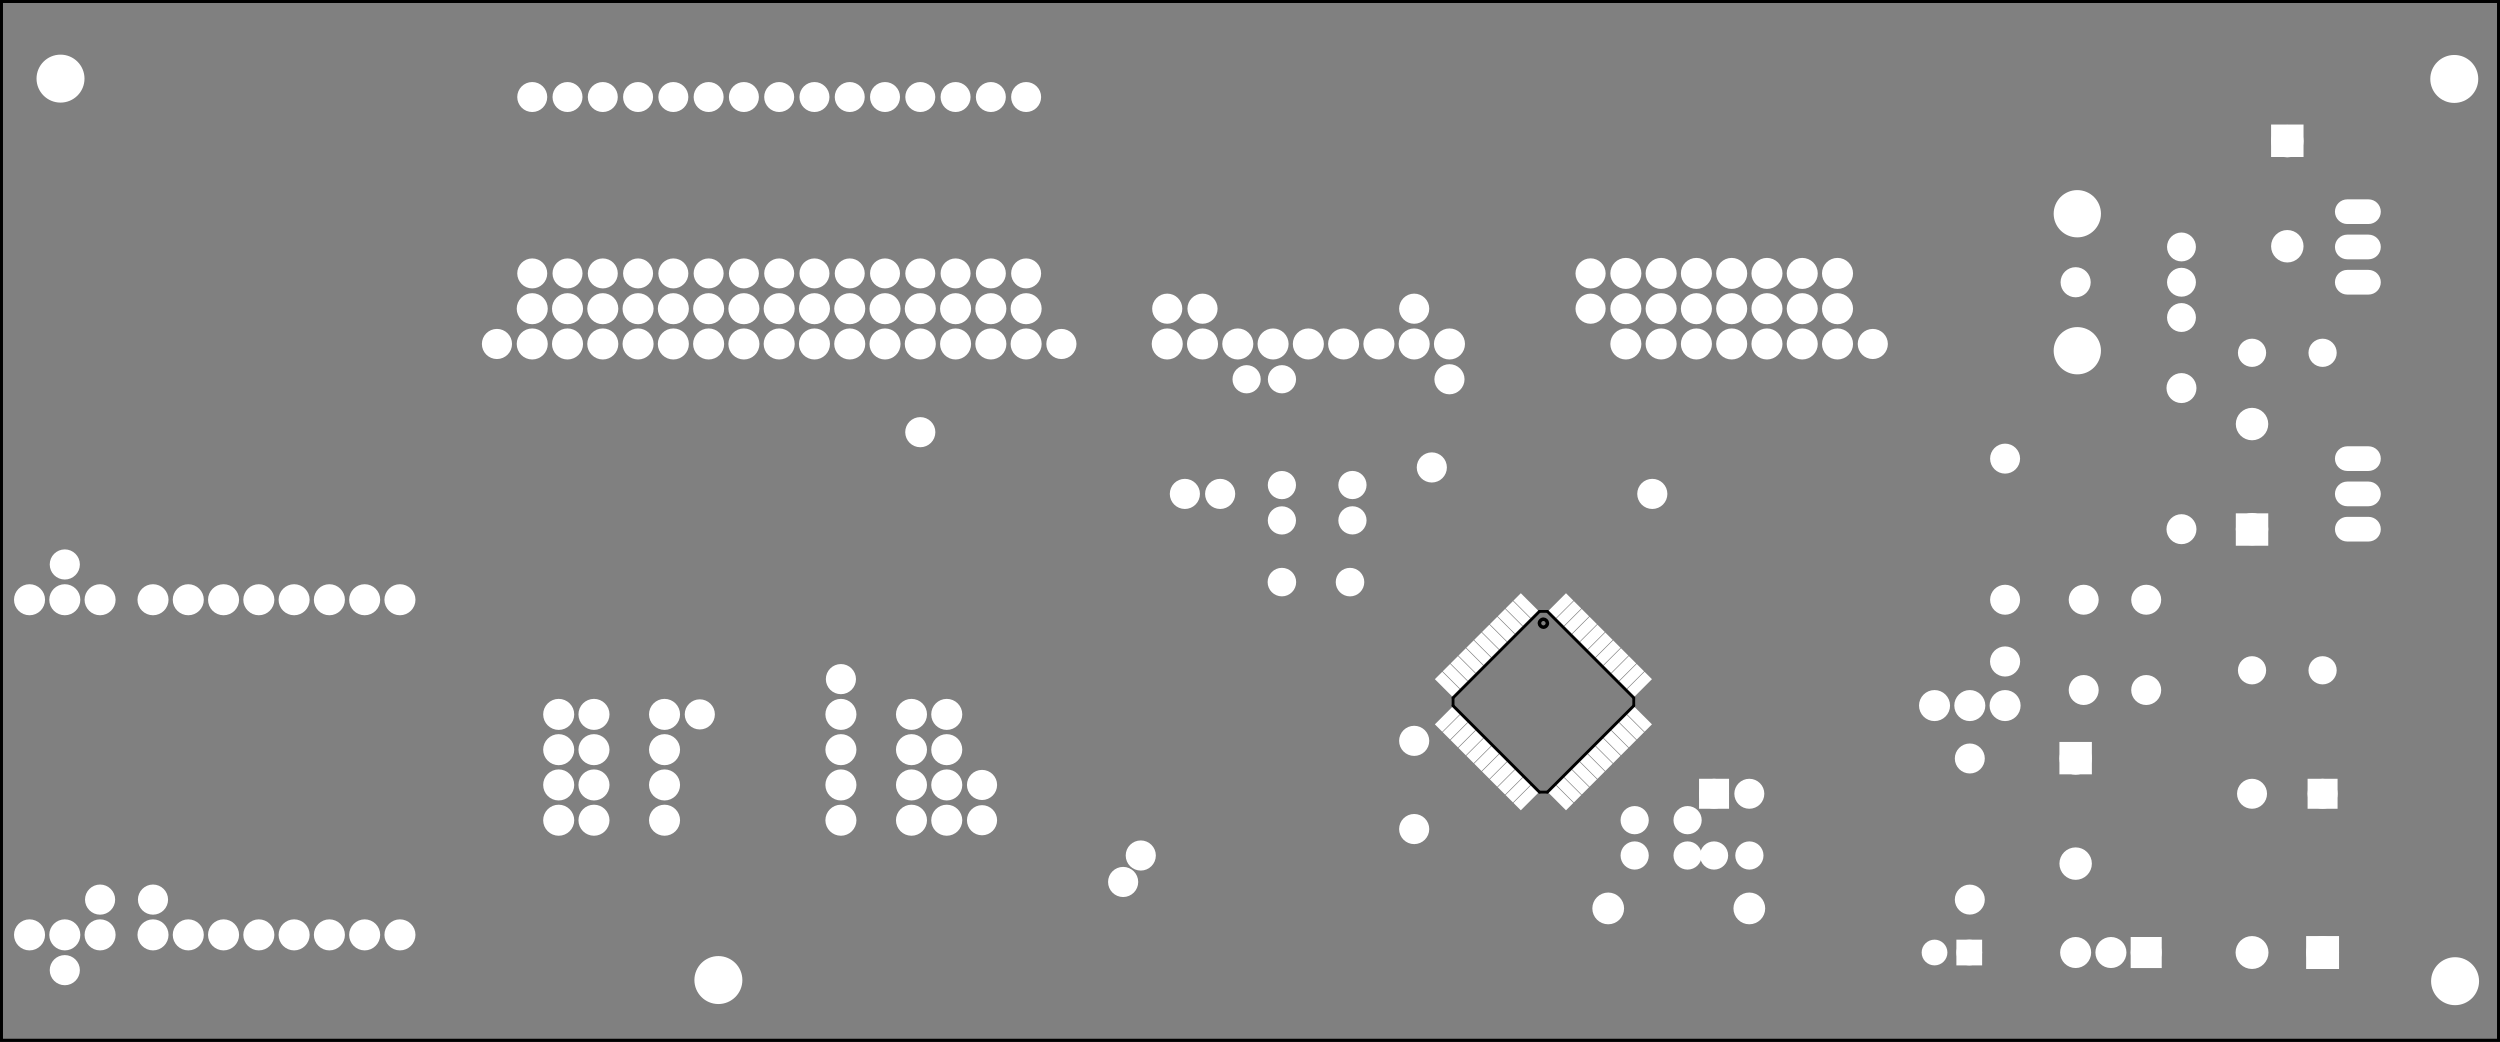 <?xml version='1.0' encoding='UTF-8' standalone='no'?>
<!-- Created with Fritzing (http://www.fritzing.org/) -->
<svg xmlns="http://www.w3.org/2000/svg" y="0in" height="2.953in" version="1.2"  xmlns:svg="http://www.w3.org/2000/svg" viewBox="0 0 510.236 212.598" width="7.087in" baseProfile="tiny" x="0in">
 <rect x="0" y="0" width="510.236" height="212.598" fill="#808080" stroke="none"/>
 <g transform="matrix(-1, 0, 0, 1, 510.236, 0)">
  <g partID="57362">
   <g id="silkscreen0">
    <rect height="212.022" y="0.288" stroke-width="0.576" stroke="black" width="509.661" fill="none" x="0.288"/>
   </g>
  </g>
  <g partID="57360">
   <g id="board">
    <rect height="212.022" y="0.288" stroke-width="0.5" stroke="black" id="boardoutline" fill-opacity="0.5" width="509.661" fill="none" x="0.288"/>
   </g>
  </g>
  <g partID="857656731">
   <g transform="translate(168.981,143.222)">
    <g transform="matrix(0.707,-0.707,0.707,0.707,0,0)">
     <g flipped="1" id="silkscreen0">
      <g transform="matrix(-1, 0, 0, 1, 37.134, 0)">
       <g>
        <g>
         <g gorn="0.2">
          <line y2="4.961" x2="6.094" y1="6.094" x1="4.961" class="other" stroke-width="0.576" stroke-linecap="round" stroke="black"/>
          <line y2="4.961" x2="31.039" y1="4.961" x1="6.094" class="other" stroke-width="0.576" stroke-linecap="round" stroke="black"/>
          <line y2="6.094" x2="32.173" y1="4.961" x1="31.039" class="other" stroke-width="0.576" stroke-linecap="round" stroke="black"/>
          <line y2="31.039" x2="32.173" y1="6.094" x1="32.173" class="other" stroke-width="0.576" stroke-linecap="round" stroke="black"/>
          <line y2="32.173" x2="31.039" y1="31.039" x1="32.173" class="other" stroke-width="0.576" stroke-linecap="round" stroke="black"/>
          <line y2="32.173" x2="6.094" y1="32.173" x1="31.039" class="other" stroke-width="0.576" stroke-linecap="round" stroke="black"/>
          <line y2="31.039" x2="4.961" y1="32.173" x1="6.094" class="other" stroke-width="0.576" stroke-linecap="round" stroke="black"/>
          <line y2="6.094" x2="4.961" y1="31.039" x1="4.961" class="other" stroke-width="0.576" stroke-linecap="round" stroke="black"/>
          <circle class="other" stroke-width="0.72" stroke="black" r="0.801" fill="none" cx="7.228" cy="7.228"/>
         </g>
        </g>
       </g>
      </g>
     </g>
    </g>
   </g>
  </g>
  <g partID="57362">
   <g id="silkscreen0">
    <rect height="212.022" y="0.288" stroke-width="0.576" stroke="black" width="509.661" fill="none" x="0.288"/>
   </g>
  </g>
  <g partID="857974570">
   <g transform="translate(184.889,188.28)">
    <g transform="matrix(-1,0,0,-1,0,0)">
     <g id="copper0">
      <g id="copper1">
       <circle stroke-width="2.16" r="2.16" stroke="white" id="connector1pin" cx="2.88" fill="white" cy="2.88"/>
       <circle stroke-width="2.16" r="2.16" stroke="white" id="connector0pin" cx="31.68" fill="white" cy="2.88"/>
      </g>
     </g>
    </g>
   </g>
  </g>
  <g partID="858280220">
   <g transform="translate(82.294,53.284)">
    <g id="copper0">
     <circle stroke-width="2.16" r="1.996" stroke="white" id="connector0pin" fill="white" cx="4.316" cy="4.316"/>
    </g>
   </g>
  </g>
  <g partID="858280110">
   <g transform="translate(123.694,65.884)">
    <g id="copper0">
     <circle stroke-width="2.16" r="1.996" stroke="white" id="connector0pin" fill="white" cx="4.316" cy="4.316"/>
    </g>
   </g>
  </g>
  <g partID="858317510">
   <g transform="translate(210.094,73.084)">
    <g id="copper0">
     <circle stroke-width="2.16" r="1.996" stroke="white" id="connector0pin" fill="white" cx="4.316" cy="4.316"/>
    </g>
   </g>
  </g>
  <g partID="858328750">
   <g transform="translate(213.694,91.085)">
    <g id="copper0">
     <circle stroke-width="2.16" r="1.996" stroke="white" id="connector0pin" fill="white" cx="4.316" cy="4.316"/>
    </g>
   </g>
  </g>
  <g partID="858643120">
   <g transform="translate(217.294,164.885)">
    <g id="copper0">
     <circle stroke-width="2.16" r="1.996" stroke="white" id="connector0pin" fill="white" cx="4.316" cy="4.316"/>
    </g>
   </g>
  </g>
  <g partID="858346330">
   <g transform="translate(217.294,146.885)">
    <g id="copper0">
     <circle stroke-width="2.16" r="1.996" stroke="white" id="connector0pin" fill="white" cx="4.316" cy="4.316"/>
    </g>
   </g>
  </g>
  <g partID="858340690">
   <g transform="translate(276.694,175.685)">
    <g id="copper0">
     <circle stroke-width="2.16" r="1.996" stroke="white" id="connector0pin" fill="white" cx="4.316" cy="4.316"/>
    </g>
   </g>
  </g>
  <g partID="858340780">
   <g transform="translate(305.494,163.085)">
    <g id="copper0">
     <circle stroke-width="2.16" r="1.996" stroke="white" id="connector0pin" fill="white" cx="4.316" cy="4.316"/>
    </g>
   </g>
  </g>
  <g partID="858341470">
   <g transform="translate(273.094,170.285)">
    <g id="copper0">
     <circle stroke-width="2.16" r="1.996" stroke="white" id="connector0pin" fill="white" cx="4.316" cy="4.316"/>
    </g>
   </g>
  </g>
  <g partID="858341830">
   <g transform="translate(305.494,155.885)">
    <g id="copper0">
     <circle stroke-width="2.16" r="1.996" stroke="white" id="connector0pin" fill="white" cx="4.316" cy="4.316"/>
    </g>
   </g>
  </g>
  <g partID="858346560">
   <g transform="translate(96.694,130.685)">
    <g id="copper0">
     <circle stroke-width="2.16" r="1.996" stroke="white" id="connector0pin" fill="white" cx="4.316" cy="4.316"/>
    </g>
   </g>
  </g>
  <g partID="858346990">
   <g transform="translate(334.294,134.285)">
    <g id="copper0">
     <circle stroke-width="2.16" r="1.996" stroke="white" id="connector0pin" fill="white" cx="4.316" cy="4.316"/>
    </g>
   </g>
  </g>
  <g partID="858636580">
   <g transform="translate(168.694,96.485)">
    <g id="copper0">
     <circle stroke-width="2.16" r="1.996" stroke="white" id="connector0pin" fill="white" cx="4.316" cy="4.316"/>
    </g>
   </g>
  </g>
  <g partID="858636050">
   <g transform="translate(474.694,179.285)">
    <g id="copper0">
     <circle stroke-width="2.16" r="1.996" stroke="white" id="connector0pin" fill="white" cx="4.316" cy="4.316"/>
    </g>
   </g>
  </g>
  <g partID="858636030">
   <g transform="translate(485.494,179.285)">
    <g id="copper0">
     <circle stroke-width="2.16" r="1.996" stroke="white" id="connector0pin" fill="white" cx="4.316" cy="4.316"/>
    </g>
   </g>
  </g>
  <g partID="858636010">
   <g transform="translate(492.694,193.685)">
    <g id="copper0">
     <circle stroke-width="2.16" r="1.996" stroke="white" id="connector0pin" fill="white" cx="4.316" cy="4.316"/>
    </g>
   </g>
  </g>
  <g partID="858633170">
   <g transform="translate(492.694,110.885)">
    <g id="copper0">
     <circle stroke-width="2.16" r="1.996" stroke="white" id="connector0pin" fill="white" cx="4.316" cy="4.316"/>
    </g>
   </g>
  </g>
  <g partID="858632720">
   <g transform="translate(363.094,141.485)">
    <g id="copper0">
     <circle stroke-width="2.16" r="1.996" stroke="white" id="connector0pin" fill="white" cx="4.316" cy="4.316"/>
    </g>
   </g>
  </g>
  <g partID="858346960">
   <g transform="translate(318.094,83.885)">
    <g id="copper0">
     <circle stroke-width="2.16" r="1.996" stroke="white" id="connector0pin" fill="white" cx="4.316" cy="4.316"/>
    </g>
   </g>
  </g>
  <g partID="858356720">
   <g transform="translate(264.094,96.485)">
    <g id="copper0">
     <circle stroke-width="2.16" r="1.996" stroke="white" id="connector0pin" fill="white" cx="4.316" cy="4.316"/>
    </g>
   </g>
  </g>
  <g partID="858356530">
   <g transform="translate(256.894,96.485)">
    <g id="copper0">
     <circle stroke-width="2.16" r="1.996" stroke="white" id="connector0pin" fill="white" cx="4.316" cy="4.316"/>
    </g>
   </g>
  </g>
  <g partID="858456940">
   <g transform="translate(164.369,169.56)">
    <g transform="matrix(-1,0,0,-1,0,0)">
     <g id="copper0">
      <rect height="3.96" y="5.58" stroke-width="2.16" stroke="white" id="rect11" width="3.96" x="1.98" fill="white"/>
      <circle stroke-width="2.16" r="1.98" stroke="white" id="connector0pin" cx="3.96" fill="white" cy="7.56"/>
      <circle stroke-width="2.16" r="1.98" stroke="white" id="connector1pin" cx="11.16" fill="white" cy="7.56"/>
     </g>
    </g>
   </g>
  </g>
  <g partID="858440850">
   <g transform="translate(181.294,58.684)">
    <g id="copper0">
     <circle stroke-width="2.16" r="1.996" stroke="white" id="connector0pin" fill="white" cx="4.316" cy="4.316"/>
    </g>
   </g>
  </g>
  <g partID="858798890">
   <g transform="translate(404.494,65.884)">
    <g id="copper0">
     <circle stroke-width="2.16" r="1.996" stroke="white" id="connector0pin" fill="white" cx="4.316" cy="4.316"/>
    </g>
   </g>
  </g>
  <g partID="858794720">
   <g transform="translate(289.294,65.884)">
    <g id="copper0">
     <circle stroke-width="2.16" r="1.996" stroke="white" id="connector0pin" fill="white" cx="4.316" cy="4.316"/>
    </g>
   </g>
  </g>
  <g partID="858791860">
   <g transform="translate(267.694,58.684)">
    <g id="copper0">
     <circle stroke-width="2.16" r="1.996" stroke="white" id="connector0pin" fill="white" cx="4.316" cy="4.316"/>
    </g>
   </g>
  </g>
  <g partID="858442500">
   <g transform="translate(260.494,58.684)">
    <g id="copper0">
     <circle stroke-width="2.16" r="1.996" stroke="white" id="connector0pin" fill="white" cx="4.316" cy="4.316"/>
    </g>
   </g>
  </g>
  <g partID="858447690">
   <g transform="translate(217.294,58.684)">
    <g id="copper0">
     <circle stroke-width="2.16" r="1.996" stroke="white" id="connector0pin" fill="white" cx="4.316" cy="4.316"/>
    </g>
   </g>
  </g>
  <g partID="858451180">
   <g transform="translate(181.294,51.484)">
    <g id="copper0">
     <circle stroke-width="2.16" r="1.996" stroke="white" id="connector0pin" fill="white" cx="4.316" cy="4.316"/>
    </g>
   </g>
  </g>
  <g partID="857656730">
   <g transform="translate(168.981,143.222)">
    <g transform="matrix(0.707,-0.707,0.707,0.707,0,0)">
     <g flipped="1" id="copper0">
      <g transform="matrix(-1, 0, 0, 1, 37.134, 0)">
       <g>
        <g>
         <g gorn="0.1">
          <rect y="6.52" height="1.417" stroke-width="0.72" gorn="0.1.0" stroke-linecap="round" stroke="white" id="connector0pad" width="4.252" connectorname="1" fill="white" x="0"/>
          <rect y="8.787" height="1.417" stroke-width="0.72" gorn="0.1.1" stroke-linecap="round" stroke="white" id="connector1pad" width="4.252" connectorname="2" fill="white" x="0"/>
          <rect y="11.055" height="1.417" stroke-width="0.72" gorn="0.1.2" stroke-linecap="round" stroke="white" id="connector2pad" width="4.252" connectorname="3" fill="white" x="0"/>
          <rect y="13.323" height="1.417" stroke-width="0.72" gorn="0.1.3" stroke-linecap="round" stroke="white" id="connector3pad" width="4.252" connectorname="4" fill="white" x="0"/>
          <rect y="15.591" height="1.417" stroke-width="0.72" gorn="0.1.4" stroke-linecap="round" stroke="white" id="connector4pad" width="4.252" connectorname="5" fill="white" x="0"/>
          <rect y="17.858" height="1.417" stroke-width="0.72" gorn="0.1.5" stroke-linecap="round" stroke="white" id="connector5pad" width="4.252" connectorname="6" fill="white" x="0"/>
          <rect y="20.126" height="1.417" stroke-width="0.72" gorn="0.1.6" stroke-linecap="round" stroke="white" id="connector6pad" width="4.252" connectorname="7" fill="white" x="0"/>
          <rect y="22.394" height="1.417" stroke-width="0.72" gorn="0.1.7" stroke-linecap="round" stroke="white" id="connector7pad" width="4.252" connectorname="8" fill="white" x="0"/>
          <rect y="24.661" height="1.417" stroke-width="0.72" gorn="0.1.8" stroke-linecap="round" stroke="white" id="connector8pad" width="4.252" connectorname="9" fill="white" x="0"/>
          <g y="25.369" height="0.003" stroke-width="0.72" gorn="0.1.9" stroke="white" id="connector8terminal" width="0.009" fill="white" x="2.023"/>
          <rect y="26.929" height="1.417" stroke-width="0.72" gorn="0.1.10" stroke-linecap="round" stroke="white" id="connector9pad" width="4.252" connectorname="10" fill="white" x="0"/>
          <rect y="29.197" height="1.417" stroke-width="0.72" gorn="0.1.11" stroke-linecap="round" stroke="white" id="connector10pad" width="4.252" connectorname="11" fill="white" x="0"/>
          <rect y="32.882" height="4.252" stroke-width="0.72" gorn="0.1.12" stroke-linecap="round" stroke="white" id="connector11pad" width="1.417" connectorname="12" fill="white" x="6.52"/>
          <g y="35.004" height="0.009" stroke-width="0.72" gorn="0.1.13" stroke="white" id="connector11terminal" width="0.003" fill="white" x="7.129"/>
          <rect y="32.882" height="4.252" stroke-width="0.72" gorn="0.1.14" stroke-linecap="round" stroke="white" id="connector12pad" width="1.417" connectorname="13" fill="white" x="8.787"/>
          <rect y="32.882" height="4.252" stroke-width="0.72" gorn="0.1.15" stroke-linecap="round" stroke="white" id="connector13pad" width="1.417" connectorname="14" fill="white" x="11.055"/>
          <rect y="32.882" height="4.252" stroke-width="0.72" gorn="0.1.16" stroke-linecap="round" stroke="white" id="connector14pad" width="1.417" connectorname="15" fill="white" x="13.323"/>
          <rect y="32.882" height="4.252" stroke-width="0.72" gorn="0.1.17" stroke-linecap="round" stroke="white" id="connector15pad" width="1.417" connectorname="16" fill="white" x="15.591"/>
          <rect y="32.882" height="4.252" stroke-width="0.72" gorn="0.1.18" stroke-linecap="round" stroke="white" id="connector16pad" width="1.417" connectorname="17" fill="white" x="17.858"/>
          <rect y="32.882" height="4.252" stroke-width="0.72" gorn="0.1.19" stroke-linecap="round" stroke="white" id="connector17pad" width="1.417" connectorname="18" fill="white" x="20.126"/>
          <rect y="32.882" height="4.252" stroke-width="0.72" gorn="0.1.20" stroke-linecap="round" stroke="white" id="connector18pad" width="1.417" connectorname="19" fill="white" x="22.394"/>
          <g y="34.905" height="0.009" stroke-width="0.72" gorn="0.1.21" stroke="white" id="connector18terminal" width="0.003" fill="white" x="23.101"/>
          <rect y="32.882" height="4.252" stroke-width="0.72" gorn="0.1.22" stroke-linecap="round" stroke="white" id="connector19pad" width="1.417" connectorname="20" fill="white" x="24.661"/>
          <g y="34.905" height="0.009" stroke-width="0.72" gorn="0.1.23" stroke="white" id="connector19terminal" width="0.003" fill="white" x="25.369"/>
          <rect y="32.882" height="4.252" stroke-width="0.72" gorn="0.1.24" stroke-linecap="round" stroke="white" id="connector20pad" width="1.417" connectorname="21" fill="white" x="26.929"/>
          <rect y="32.882" height="4.252" stroke-width="0.72" gorn="0.1.25" stroke-linecap="round" stroke="white" id="connector21pad" width="1.417" connectorname="22" fill="white" x="29.197"/>
          <rect y="29.197" height="1.417" stroke-width="0.72" gorn="0.1.26" stroke-linecap="round" stroke="white" id="connector22pad" width="4.252" connectorname="23" fill="white" x="32.882"/>
          <rect y="26.929" height="1.417" stroke-width="0.72" gorn="0.1.27" stroke-linecap="round" stroke="white" id="connector23pad" width="4.252" connectorname="24" fill="white" x="32.882"/>
          <rect y="24.661" height="1.417" stroke-width="0.72" gorn="0.1.28" stroke-linecap="round" stroke="white" id="connector24pad" width="4.252" connectorname="25" fill="white" x="32.882"/>
          <g y="25.369" height="0.003" stroke-width="0.72" gorn="0.1.29" stroke="white" id="connector24terminal" width="0.009" fill="white" x="35.102"/>
          <rect y="22.394" height="1.417" stroke-width="0.72" gorn="0.1.30" stroke-linecap="round" stroke="white" id="connector25pad" width="4.252" connectorname="26" fill="white" x="32.882"/>
          <rect y="20.126" height="1.417" stroke-width="0.72" gorn="0.1.31" stroke-linecap="round" stroke="white" id="connector26pad" width="4.252" connectorname="27" fill="white" x="32.882"/>
          <rect y="17.858" height="1.417" stroke-width="0.72" gorn="0.1.32" stroke-linecap="round" stroke="white" id="connector27pad" width="4.252" connectorname="28" fill="white" x="32.882"/>
          <rect y="15.591" height="1.417" stroke-width="0.72" gorn="0.1.33" stroke-linecap="round" stroke="white" id="connector28pad" width="4.252" connectorname="29" fill="white" x="32.882"/>
          <rect y="13.323" height="1.417" stroke-width="0.72" gorn="0.1.34" stroke-linecap="round" stroke="white" id="connector29pad" width="4.252" connectorname="30" fill="white" x="32.882"/>
          <rect y="11.055" height="1.417" stroke-width="0.72" gorn="0.1.35" stroke-linecap="round" stroke="white" id="connector30pad" width="4.252" connectorname="31" fill="white" x="32.882"/>
          <rect y="8.787" height="1.417" stroke-width="0.72" gorn="0.1.36" stroke-linecap="round" stroke="white" id="connector31pad" width="4.252" connectorname="32" fill="white" x="32.882"/>
          <rect y="6.52" height="1.417" stroke-width="0.72" gorn="0.1.37" stroke-linecap="round" stroke="white" id="connector32pad" width="4.252" connectorname="33" fill="white" x="32.882"/>
          <rect y="0" height="4.252" stroke-width="0.72" gorn="0.1.38" stroke-linecap="round" stroke="white" id="connector33pad" width="1.417" connectorname="34" fill="white" x="29.197"/>
          <rect y="0" height="4.252" stroke-width="0.72" gorn="0.1.39" stroke-linecap="round" stroke="white" id="connector34pad" width="1.417" connectorname="35" fill="white" x="26.929"/>
          <rect y="0" height="4.252" stroke-width="0.72" gorn="0.1.40" stroke-linecap="round" stroke="white" id="connector35pad" width="1.417" connectorname="36" fill="white" x="24.661"/>
          <rect y="0" height="4.252" stroke-width="0.72" gorn="0.1.41" stroke-linecap="round" stroke="white" id="connector36pad" width="1.417" connectorname="37" fill="white" x="22.394"/>
          <rect y="0" height="4.252" stroke-width="0.72" gorn="0.1.42" stroke-linecap="round" stroke="white" id="connector37pad" width="1.417" connectorname="38" fill="white" x="20.126"/>
          <rect y="0" height="4.252" stroke-width="0.72" gorn="0.1.43" stroke-linecap="round" stroke="white" id="connector38pad" width="1.417" connectorname="39" fill="white" x="17.858"/>
          <g y="2.122" height="0.009" stroke-width="0.72" gorn="0.1.44" stroke="white" id="connector38terminal" width="0.003" fill="white" x="18.664"/>
          <rect y="0" height="4.252" stroke-width="0.72" gorn="0.1.45" stroke-linecap="round" stroke="white" id="connector39pad" width="1.417" connectorname="40" fill="white" x="15.591"/>
          <rect y="0" height="4.252" stroke-width="0.72" gorn="0.1.46" stroke-linecap="round" stroke="white" id="connector40pad" width="1.417" connectorname="41" fill="white" x="13.323"/>
          <rect y="0" height="4.252" stroke-width="0.72" gorn="0.1.47" stroke-linecap="round" stroke="white" id="connector41pad" width="1.417" connectorname="42" fill="white" x="11.055"/>
          <rect y="0" height="4.252" stroke-width="0.72" gorn="0.1.48" stroke-linecap="round" stroke="white" id="connector42pad" width="1.417" connectorname="43" fill="white" x="8.787"/>
          <g y="2.023" height="0.009" stroke-width="0.72" gorn="0.1.49" stroke="white" id="connector42terminal" width="0.003" fill="white" x="9.495"/>
          <rect y="0" height="4.252" stroke-width="0.72" gorn="0.1.50" stroke-linecap="round" stroke="white" id="connector43pad" width="1.417" connectorname="44" fill="white" x="6.52"/>
          <g gorn="0.1.51" id="copper0"/>
         </g>
         <g gorn="0.1.51"/>
        </g>
       </g>
      </g>
     </g>
    </g>
   </g>
  </g>
  <g partID="857668210">
   <g transform="translate(61.913,110.7)">
    <g transform="matrix(0,-1,1,0,0,0)">
     <g id="copper0">
      <g id="copper1">
       <!-- <rect width="55" x="10" y="15.5" fill="none" height="55" stroke="rgb(255, 191, 0)" stroke-width="20" />  -->
       <circle stroke-width="2.16" stroke="white" r="1.98" id="connector0pin" fill="white" cx="2.7" cy="3.096"/>
       <circle stroke-width="2.16" stroke="white" r="1.98" id="connector1pin" fill="white" cx="31.5" cy="3.096"/>
      </g>
     </g>
    </g>
   </g>
  </g>
  <g partID="857668840">
   <g transform="translate(59.977,39.072)">
    <g id="copper0">
     <circle stroke-width="1.72" stroke="white" r="2.088" id="connector0pin" fill="white" cx="5.032" cy="11.327"/>
     <circle stroke-width="1.72" stroke="white" r="2.088" id="connector1pin" fill="white" cx="5.031" cy="18.527"/>
     <circle stroke-width="1.72" stroke="white" r="2.089" id="connector2pin" fill="white" cx="5.032" cy="25.728"/>
     <g>
      <circle stroke-width="2.004" stroke="white" r="3.823" id="noconnector" fill="white" cx="26.292" cy="4.548"/>
      <circle stroke-width="2.004" stroke="white" r="3.823" id="noconnector_1_" fill="white" cx="26.292" cy="32.506"/>
     </g>
    </g>
   </g>
  </g>
  <g partID="855524240">
   <g transform="translate(379.649,172.44)">
    <g transform="matrix(-1,0,0,-1,0,0)">
     <g id="copper0">
      <circle stroke-width="2.16" r="2.088" stroke="white" id="connector0pin" cx="5.04" fill="white" cy="5.04"/>
      <circle stroke-width="2.16" r="2.088" stroke="white" id="connector1pin" cx="5.04" fill="white" cy="12.24"/>
      <circle stroke-width="2.16" r="2.088" stroke="white" id="connector2pin" cx="5.04" fill="white" cy="19.44"/>
      <circle stroke-width="2.16" r="2.088" stroke="white" id="connector3pin" cx="5.04" fill="white" cy="26.64"/>
     </g>
    </g>
   </g>
  </g>
  <g partID="855524220">
   <g transform="translate(343.649,172.44)">
    <g transform="matrix(-1,0,0,-1,0,0)">
     <g id="copper0">
      <circle stroke-width="2.16" r="2.088" stroke="white" id="connector0pin" cx="5.04" fill="white" cy="5.04"/>
      <circle stroke-width="2.16" r="2.088" stroke="white" id="connector1pin" cx="5.04" fill="white" cy="12.24"/>
      <circle stroke-width="2.16" r="2.088" stroke="white" id="connector2pin" cx="5.04" fill="white" cy="19.44"/>
      <circle stroke-width="2.16" r="2.088" stroke="white" id="connector3pin" cx="5.04" fill="white" cy="26.64"/>
     </g>
    </g>
   </g>
  </g>
  <g partID="855846540">
   <g transform="translate(357.482,193.886)">
    <g id="copper0">
     <circle stroke-width="0.72" r="4.535" stroke="white" id="nonconn0" fill="white" cx="6.135" cy="6.135"/>
    </g>
   </g>
  </g>
  <g partID="855846520">
   <g transform="translate(491.75,9.908)">
    <g id="copper0">
     <circle stroke-width="0.72" r="4.535" stroke="white" id="nonconn0" fill="white" cx="6.135" cy="6.135"/>
    </g>
   </g>
  </g>
  <g partID="855846500">
   <g transform="translate(3.034,194.118)">
    <g id="copper0">
     <circle stroke-width="0.72" r="4.535" stroke="white" id="nonconn0" fill="white" cx="6.135" cy="6.135"/>
    </g>
   </g>
  </g>
  <g partID="855846470">
   <g transform="translate(3.199,9.975)">
    <g id="copper0">
     <circle stroke-width="0.72" r="4.535" stroke="white" id="nonconn0" fill="white" cx="6.135" cy="6.135"/>
    </g>
   </g>
  </g>
  <g partID="857001520">
   <g transform="translate(27.209,208.8)">
    <g transform="matrix(0,-1,1,0,0,0)">
     <g id="copper0">
      <rect height="4.558" y="6.721" stroke-width="2.16" stroke="white" id="square" width="4.558" x="12.121" fill="white"/>
      <circle stroke-width="2.16" r="2.279" stroke="white" id="connector0pin" cx="14.4" fill="white" cy="9"/>
      <circle stroke-width="2.16" r="2.279" stroke="white" id="connector1pin" cx="14.4" fill="white" cy="23.4"/>
     </g>
    </g>
   </g>
  </g>
  <g partID="857572480">
   <g transform="translate(173.369,50.76)">
    <g id="copper0">
     <circle stroke-width="2.16" r="2.088" stroke="white" id="connector0pin" cx="5.04" fill="white" cy="5.04"/>
     <circle stroke-width="2.16" r="2.088" stroke="white" id="connector1pin" cx="5.04" fill="white" cy="12.24"/>
     <circle stroke-width="2.16" r="2.088" stroke="white" id="connector2pin" cx="5.04" fill="white" cy="19.44"/>
    </g>
   </g>
  </g>
  <g partID="857572300">
   <g transform="translate(166.169,50.76)">
    <g id="copper0">
     <circle stroke-width="2.16" r="2.088" stroke="white" id="connector0pin" cx="5.04" fill="white" cy="5.04"/>
     <circle stroke-width="2.16" r="2.088" stroke="white" id="connector1pin" cx="5.04" fill="white" cy="12.24"/>
     <circle stroke-width="2.16" r="2.088" stroke="white" id="connector2pin" cx="5.04" fill="white" cy="19.44"/>
    </g>
   </g>
  </g>
  <g partID="857572140">
   <g transform="translate(158.969,50.76)">
    <g id="copper0">
     <circle stroke-width="2.16" r="2.088" stroke="white" id="connector0pin" cx="5.04" fill="white" cy="5.04"/>
     <circle stroke-width="2.16" r="2.088" stroke="white" id="connector1pin" cx="5.04" fill="white" cy="12.24"/>
     <circle stroke-width="2.16" r="2.088" stroke="white" id="connector2pin" cx="5.04" fill="white" cy="19.44"/>
    </g>
   </g>
  </g>
  <g partID="857571980">
   <g transform="translate(151.769,50.76)">
    <g id="copper0">
     <circle stroke-width="2.16" r="2.088" stroke="white" id="connector0pin" cx="5.04" fill="white" cy="5.04"/>
     <circle stroke-width="2.16" r="2.088" stroke="white" id="connector1pin" cx="5.04" fill="white" cy="12.24"/>
     <circle stroke-width="2.16" r="2.088" stroke="white" id="connector2pin" cx="5.04" fill="white" cy="19.44"/>
    </g>
   </g>
  </g>
  <g partID="857504370">
   <g transform="translate(144.569,50.76)">
    <g id="copper0">
     <circle stroke-width="2.16" r="2.088" stroke="white" id="connector0pin" cx="5.04" fill="white" cy="5.04"/>
     <circle stroke-width="2.16" r="2.088" stroke="white" id="connector1pin" cx="5.04" fill="white" cy="12.24"/>
     <circle stroke-width="2.16" r="2.088" stroke="white" id="connector2pin" cx="5.04" fill="white" cy="19.44"/>
    </g>
   </g>
  </g>
  <g partID="857505610">
   <g transform="translate(137.369,50.76)">
    <g id="copper0">
     <circle stroke-width="2.16" r="2.088" stroke="white" id="connector0pin" cx="5.04" fill="white" cy="5.04"/>
     <circle stroke-width="2.16" r="2.088" stroke="white" id="connector1pin" cx="5.04" fill="white" cy="12.24"/>
     <circle stroke-width="2.16" r="2.088" stroke="white" id="connector2pin" cx="5.04" fill="white" cy="19.44"/>
    </g>
   </g>
  </g>
  <g partID="857506870">
   <g transform="translate(130.169,50.76)">
    <g id="copper0">
     <circle stroke-width="2.16" r="2.088" stroke="white" id="connector0pin" cx="5.04" fill="white" cy="5.04"/>
     <circle stroke-width="2.16" r="2.088" stroke="white" id="connector1pin" cx="5.04" fill="white" cy="12.24"/>
     <circle stroke-width="2.16" r="2.088" stroke="white" id="connector2pin" cx="5.04" fill="white" cy="19.44"/>
    </g>
   </g>
  </g>
  <g partID="857554090">
   <g transform="translate(277.049,65.16)">
    <g transform="matrix(0,1,-1,0,0,0)">
     <g id="copper0">
      <circle stroke-width="2.16" r="2.088" stroke="white" id="connector0pin" cx="5.04" fill="white" cy="5.04"/>
      <circle stroke-width="2.16" r="2.088" stroke="white" id="connector1pin" cx="5.04" fill="white" cy="12.24"/>
      <circle stroke-width="2.16" r="2.088" stroke="white" id="connector2pin" cx="5.04" fill="white" cy="19.44"/>
      <circle stroke-width="2.16" r="2.088" stroke="white" id="connector3pin" cx="5.04" fill="white" cy="26.64"/>
      <circle stroke-width="2.16" r="2.088" stroke="white" id="connector4pin" cx="5.04" fill="white" cy="33.84"/>
      <circle stroke-width="2.16" r="2.088" stroke="white" id="connector5pin" cx="5.04" fill="white" cy="41.04"/>
      <circle stroke-width="2.16" r="2.088" stroke="white" id="connector6pin" cx="5.04" fill="white" cy="48.24"/>
      <circle stroke-width="2.16" r="2.088" stroke="white" id="connector7pin" cx="5.04" fill="white" cy="55.44"/>
      <circle stroke-width="2.16" r="2.088" stroke="white" id="connector8pin" cx="5.04" fill="white" cy="62.64"/>
     </g>
    </g>
   </g>
  </g>
  <g partID="857604520">
   <g transform="translate(396.569,57.96)">
    <g id="copper0">
     <circle stroke-width="2.16" r="2.088" stroke="white" id="connector0pin" cx="5.04" fill="white" cy="5.04"/>
     <circle stroke-width="2.16" r="2.088" stroke="white" id="connector1pin" cx="5.04" fill="white" cy="12.24"/>
    </g>
   </g>
  </g>
  <g partID="857604480">
   <g transform="translate(389.369,57.96)">
    <g id="copper0">
     <circle stroke-width="2.16" r="2.088" stroke="white" id="connector0pin" cx="5.04" fill="white" cy="5.04"/>
     <circle stroke-width="2.16" r="2.088" stroke="white" id="connector1pin" cx="5.04" fill="white" cy="12.24"/>
    </g>
   </g>
  </g>
  <g partID="857604440">
   <g transform="translate(382.169,57.96)">
    <g id="copper0">
     <circle stroke-width="2.16" r="2.088" stroke="white" id="connector0pin" cx="5.04" fill="white" cy="5.04"/>
     <circle stroke-width="2.16" r="2.088" stroke="white" id="connector1pin" cx="5.04" fill="white" cy="12.24"/>
    </g>
   </g>
  </g>
  <g partID="857604400">
   <g transform="translate(374.969,57.96)">
    <g id="copper0">
     <circle stroke-width="2.16" r="2.088" stroke="white" id="connector0pin" cx="5.04" fill="white" cy="5.04"/>
     <circle stroke-width="2.16" r="2.088" stroke="white" id="connector1pin" cx="5.04" fill="white" cy="12.24"/>
    </g>
   </g>
  </g>
  <g partID="857604360">
   <g transform="translate(367.769,57.96)">
    <g id="copper0">
     <circle stroke-width="2.16" r="2.088" stroke="white" id="connector0pin" cx="5.04" fill="white" cy="5.04"/>
     <circle stroke-width="2.16" r="2.088" stroke="white" id="connector1pin" cx="5.04" fill="white" cy="12.24"/>
    </g>
   </g>
  </g>
  <g partID="857604320">
   <g transform="translate(360.569,57.96)">
    <g id="copper0">
     <circle stroke-width="2.16" r="2.088" stroke="white" id="connector0pin" cx="5.04" fill="white" cy="5.04"/>
     <circle stroke-width="2.16" r="2.088" stroke="white" id="connector1pin" cx="5.04" fill="white" cy="12.24"/>
    </g>
   </g>
  </g>
  <g partID="857604280">
   <g transform="translate(353.369,57.96)">
    <g id="copper0">
     <circle stroke-width="2.16" r="2.088" stroke="white" id="connector0pin" cx="5.04" fill="white" cy="5.04"/>
     <circle stroke-width="2.16" r="2.088" stroke="white" id="connector1pin" cx="5.04" fill="white" cy="12.24"/>
    </g>
   </g>
  </g>
  <g partID="855412630">
   <g transform="translate(346.169,57.96)">
    <g id="copper0">
     <circle stroke-width="2.16" r="2.088" stroke="white" id="connector0pin" cx="5.04" fill="white" cy="5.04"/>
     <circle stroke-width="2.16" r="2.088" stroke="white" id="connector1pin" cx="5.04" fill="white" cy="12.24"/>
    </g>
   </g>
  </g>
  <g partID="855410530">
   <g transform="translate(338.969,57.96)">
    <g id="copper0">
     <circle stroke-width="2.16" r="2.088" stroke="white" id="connector0pin" cx="5.04" fill="white" cy="5.04"/>
     <circle stroke-width="2.16" r="2.088" stroke="white" id="connector1pin" cx="5.04" fill="white" cy="12.24"/>
    </g>
   </g>
  </g>
  <g partID="855408490">
   <g transform="translate(331.769,57.96)">
    <g id="copper0">
     <circle stroke-width="2.16" r="2.088" stroke="white" id="connector0pin" cx="5.04" fill="white" cy="5.04"/>
     <circle stroke-width="2.16" r="2.088" stroke="white" id="connector1pin" cx="5.04" fill="white" cy="12.24"/>
    </g>
   </g>
  </g>
  <g partID="855399510">
   <g transform="translate(324.569,57.96)">
    <g id="copper0">
     <circle stroke-width="2.16" r="2.088" stroke="white" id="connector0pin" cx="5.04" fill="white" cy="5.04"/>
     <circle stroke-width="2.16" r="2.088" stroke="white" id="connector1pin" cx="5.04" fill="white" cy="12.24"/>
    </g>
   </g>
  </g>
  <g partID="855396610">
   <g transform="translate(317.369,57.96)">
    <g id="copper0">
     <circle stroke-width="2.16" r="2.088" stroke="white" id="connector0pin" cx="5.04" fill="white" cy="5.04"/>
     <circle stroke-width="2.16" r="2.088" stroke="white" id="connector1pin" cx="5.04" fill="white" cy="12.24"/>
    </g>
   </g>
  </g>
  <g partID="855395850">
   <g transform="translate(310.169,57.96)">
    <g id="copper0">
     <circle stroke-width="2.16" r="2.088" stroke="white" id="connector0pin" cx="5.04" fill="white" cy="5.04"/>
     <circle stroke-width="2.16" r="2.088" stroke="white" id="connector1pin" cx="5.04" fill="white" cy="12.24"/>
    </g>
   </g>
  </g>
  <g partID="857594840">
   <g transform="translate(295.769,57.96)">
    <g id="copper0">
     <circle stroke-width="2.16" r="2.088" stroke="white" id="connector0pin" cx="5.04" fill="white" cy="5.04"/>
     <circle stroke-width="2.16" r="2.088" stroke="white" id="connector1pin" cx="5.04" fill="white" cy="12.24"/>
    </g>
   </g>
  </g>
  <g partID="855391460">
   <g transform="translate(302.969,57.96)">
    <g id="copper0">
     <circle stroke-width="2.16" r="2.088" stroke="white" id="connector0pin" cx="5.04" fill="white" cy="5.04"/>
     <circle stroke-width="2.16" r="2.088" stroke="white" id="connector1pin" cx="5.04" fill="white" cy="12.24"/>
    </g>
   </g>
  </g>
  <g partID="857723810">
   <g transform="translate(33.329,129.6)">
    <g id="copper0">
     <g id="copper1">
      <circle stroke-width="2.16" r="1.8" stroke="white" id="connector0pin" cx="2.88" fill="white" cy="7.2"/>
      <circle stroke-width="2.16" r="1.8" stroke="white" id="connector1pin" cx="17.28" fill="white" cy="7.2"/>
     </g>
    </g>
   </g>
  </g>
  <g partID="855279110">
   <g transform="translate(47.009,25.776)">
    <g transform="matrix(0,1,-1,0,0,0)">
     <g id="copper0">
      <rect height="4.464" y="1.368" stroke-width="2.16" stroke="white" width="4.464" fill="white" x="0.72"/>
      <circle stroke-width="2.16" r="2.232" stroke="white" id="connector0pin" cx="3.024" fill="white" cy="3.6"/>
      <circle stroke-width="2.16" r="2.232" stroke="white" id="connector1pin" cx="24.48" fill="white" cy="3.6"/>
     </g>
    </g>
   </g>
  </g>
  <g partID="855280680">
   <g transform="translate(47.009,111.024)">
    <g transform="matrix(0,-1,1,0,0,0)">
     <g id="copper0">
      <rect height="4.464" y="1.368" stroke-width="2.16" stroke="white" width="4.464" fill="white" x="0.72"/>
      <circle stroke-width="2.16" r="2.232" stroke="white" id="connector0pin" cx="3.024" fill="white" cy="3.6"/>
      <circle stroke-width="2.16" r="2.232" stroke="white" id="connector1pin" cx="24.48" fill="white" cy="3.6"/>
     </g>
    </g>
   </g>
  </g>
  <g partID="854973200">
   <g transform="translate(257.255,125.887)">
    <g transform="matrix(-1,0,0,-1,0,0)">
     <g id="copper0">
      <g id="copper1">
       <circle stroke-width="2.137" r="1.845" stroke="white" id="connector1pin" cx="22.548" fill="white" cy="7.084"/>
       <circle stroke-width="2.137" r="1.843" stroke="white" id="connector0pin" cx="8.646" fill="white" cy="7.087"/>
      </g>
     </g>
    </g>
   </g>
  </g>
  <g partID="854973230">
   <g transform="translate(251.489,96.12)">
    <g transform="matrix(0,1,-1,0,0,0)">
     <g id="copper0">
      <g id="copper1">
       <circle stroke-width="2.16" r="1.8" stroke="white" id="connector0pin" cx="2.88" fill="white" cy="2.88"/>
       <circle stroke-width="2.16" r="1.8" stroke="white" id="connector1pin" cx="10.093" fill="white" cy="2.88"/>
      </g>
     </g>
    </g>
   </g>
  </g>
  <g partID="854973300">
   <g transform="translate(231.329,109.08)">
    <g transform="matrix(0,-1,1,0,0,0)">
     <g id="copper0">
      <g id="copper1">
       <circle stroke-width="2.16" r="1.8" stroke="white" id="connector0pin" cx="2.88" fill="white" cy="2.88"/>
       <circle stroke-width="2.16" r="1.8" stroke="white" id="connector1pin" cx="10.093" fill="white" cy="2.88"/>
      </g>
     </g>
    </g>
   </g>
  </g>
  <g partID="854974050">
   <g transform="translate(97.913,125.1)">
    <g transform="matrix(0,-1,1,0,0,0)">
     <g id="copper0">
      <g id="copper1">
       <!-- <rect width="55" x="10" y="15.5" fill="none" height="55" stroke="rgb(255, 191, 0)" stroke-width="20" />  -->
       <circle stroke-width="2.16" stroke="white" r="1.98" id="connector0pin" fill="white" cx="2.7" cy="3.096"/>
       <circle stroke-width="2.16" stroke="white" r="1.98" id="connector1pin" fill="white" cx="31.5" cy="3.096"/>
      </g>
     </g>
    </g>
   </g>
  </g>
  <g partID="857951770">
   <g transform="translate(163.289,177.48)">
    <g transform="matrix(-1,-1.66533e-16,1.66533e-16,-1,0,0)">
     <g id="copper0">
      <g id="copper1">
       <circle stroke-width="2.16" r="1.8" stroke="white" id="connector0pin" cx="2.88" fill="white" cy="2.88"/>
       <circle stroke-width="2.16" r="1.8" stroke="white" id="connector1pin" cx="10.093" fill="white" cy="2.88"/>
      </g>
     </g>
    </g>
   </g>
  </g>
  <g partID="857948600">
   <g transform="translate(179.489,164.506)">
    <g transform="matrix(1.66533e-16,1,-1,1.66533e-16,0,0)">
     <g id="copper0">
      <g id="copper1">
       <circle stroke-width="2.16" r="1.8" stroke="white" id="connector0pin" cx="2.88" fill="white" cy="2.88"/>
       <circle stroke-width="2.16" r="1.8" stroke="white" id="connector1pin" cx="10.093" fill="white" cy="2.88"/>
      </g>
     </g>
    </g>
   </g>
  </g>
  <g partID="857938610">
   <g transform="translate(168.689,164.506)">
    <g transform="matrix(0,1,-1,0,0,0)">
     <g id="copper0">
      <g id="copper1">
       <circle stroke-width="2.16" r="1.8" stroke="white" id="connector0pin" cx="2.88" fill="white" cy="2.88"/>
       <circle stroke-width="2.16" r="1.8" stroke="white" id="connector1pin" cx="10.093" fill="white" cy="2.88"/>
      </g>
     </g>
    </g>
   </g>
  </g>
  <g partID="854975150">
   <g transform="translate(258.689,80.28)">
    <g transform="matrix(-1,0,0,-1,0,0)">
     <g id="copper0">
      <g id="copper1">
       <circle stroke-width="2.16" r="1.8" stroke="white" id="connector0pin" cx="2.88" fill="white" cy="2.88"/>
       <circle stroke-width="2.16" r="1.8" stroke="white" id="connector1pin" cx="10.093" fill="white" cy="2.88"/>
      </g>
     </g>
    </g>
   </g>
  </g>
  <g partID="855110320">
   <g transform="translate(-23.407,65.376)">
    <g transform="matrix(0,-1,1,0,0,0)">
     <g id="copper0">
      <g id="connector1pad">
       <circle stroke-width="0.974" stroke="white" r="1.8" fill="white" cx="7.776" cy="52.416"/>
       <path d="M7.776,48.096c1.192,0,2.16,0.967,2.16,2.158l0,4.32c0,1.193,-0.968,2.16,-2.16,2.16l0,0c-1.193,0,-2.16,-0.967,-2.16,-2.16l0,-4.32C5.616,49.063,6.583,48.096,7.776,48.096L7.776,48.096zM6.336,52.416c0,0.796,0.645,1.44,1.44,1.44s1.439,-0.646,1.439,-1.44s-0.645,-1.438,-1.439,-1.438C6.98,50.976,6.336,51.621,6.336,52.416z" stroke-width="0.72" stroke="white" fill="white"/>
      </g>
      <g id="connector0pad">
       <circle stroke-width="0.974" stroke="white" r="1.8" fill="white" cx="14.976" cy="52.416"/>
       <path d="M14.976,48.096c1.191,0,2.158,0.967,2.158,2.158l0,4.32c0,1.193,-0.967,2.16,-2.158,2.16l0,0c-1.193,0,-2.16,-0.967,-2.16,-2.16l0,-4.32C12.816,49.063,13.783,48.096,14.976,48.096L14.976,48.096zM13.536,52.416c0,0.796,0.644,1.44,1.439,1.441c0.795,0,1.44,-0.645,1.44,-1.439c0,0,0,-0.001,0,-0.002c0,-0.795,-0.645,-1.439,-1.438,-1.439c-0.796,-0.001,-1.44,0.644,-1.441,1.438C13.536,52.415,13.536,52.416,13.536,52.416z" stroke-width="0.72" stroke="white" fill="white"/>
      </g>
      <g id="connector2pad">
       <circle stroke-width="0.974" stroke="white" r="1.8" fill="white" cx="22.175" cy="52.416"/>
       <path d="M22.175,48.096c1.193,0,2.16,0.967,2.16,2.158l0,4.32c0,1.193,-0.967,2.16,-2.16,2.16l0,0c-1.191,0,-2.158,-0.967,-2.158,-2.16l0,-4.32C20.016,49.063,20.983,48.096,22.175,48.096L22.175,48.096zM20.736,52.416c-0.001,0.796,0.645,1.44,1.439,1.441c0.795,0,1.438,-0.645,1.439,-1.439c0,0,0,-0.001,0,-0.002c0.002,-0.795,-0.644,-1.439,-1.439,-1.439c-0.795,-0.001,-1.439,0.644,-1.439,1.438C20.736,52.415,20.736,52.416,20.736,52.416z" stroke-width="0.72" stroke="white" fill="white"/>
      </g>
      <circle stroke-width="0" r="4.68" id="nonconn1" cx="14.976" cy="9.936"/>
     </g>
    </g>
   </g>
  </g>
  <g partID="857729270">
   <g transform="translate(33.329,64.8)">
    <g id="copper0">
     <g id="copper1">
      <circle stroke-width="2.16" r="1.8" stroke="white" id="connector0pin" cx="2.88" fill="white" cy="7.2"/>
      <circle stroke-width="2.16" r="1.8" stroke="white" id="connector1pin" cx="17.28" fill="white" cy="7.2"/>
     </g>
    </g>
   </g>
  </g>
  <g partID="858809710">
   <g transform="translate(28.649,147.24)">
    <g id="copper0">
     <rect height="3.96" y="12.78" stroke-width="2.16" stroke="white" id="rect11" width="3.96" x="5.58" fill="white"/>
     <circle stroke-width="2.16" r="1.98" stroke="white" id="connector0pin" cx="7.56" fill="white" cy="14.76"/>
     <circle stroke-width="2.16" r="1.98" stroke="white" id="connector1pin" cx="21.96" fill="white" cy="14.76"/>
    </g>
   </g>
  </g>
  <g partID="855115680">
   <g transform="translate(-23.407,115.776)">
    <g transform="matrix(0,-1,1,0,0,0)">
     <g id="copper0">
      <g id="connector1pad">
       <circle stroke-width="0.974" stroke="white" r="1.8" fill="white" cx="7.776" cy="52.416"/>
       <path d="M7.776,48.096c1.192,0,2.16,0.967,2.16,2.158l0,4.32c0,1.193,-0.968,2.16,-2.16,2.16l0,0c-1.193,0,-2.16,-0.967,-2.16,-2.16l0,-4.32C5.616,49.063,6.583,48.096,7.776,48.096L7.776,48.096zM6.336,52.416c0,0.796,0.645,1.44,1.44,1.44s1.439,-0.646,1.439,-1.44s-0.645,-1.438,-1.439,-1.438C6.98,50.976,6.336,51.621,6.336,52.416z" stroke-width="0.72" stroke="white" fill="white"/>
      </g>
      <g id="connector0pad">
       <circle stroke-width="0.974" stroke="white" r="1.8" fill="white" cx="14.976" cy="52.416"/>
       <path d="M14.976,48.096c1.191,0,2.158,0.967,2.158,2.158l0,4.32c0,1.193,-0.967,2.16,-2.158,2.16l0,0c-1.193,0,-2.16,-0.967,-2.16,-2.16l0,-4.32C12.816,49.063,13.783,48.096,14.976,48.096L14.976,48.096zM13.536,52.416c0,0.796,0.644,1.44,1.439,1.441c0.795,0,1.44,-0.645,1.44,-1.439c0,0,0,-0.001,0,-0.002c0,-0.795,-0.645,-1.439,-1.438,-1.439c-0.796,-0.001,-1.44,0.644,-1.441,1.438C13.536,52.415,13.536,52.416,13.536,52.416z" stroke-width="0.72" stroke="white" fill="white"/>
      </g>
      <g id="connector2pad">
       <circle stroke-width="0.974" stroke="white" r="1.8" fill="white" cx="22.175" cy="52.416"/>
       <path d="M22.175,48.096c1.193,0,2.16,0.967,2.16,2.158l0,4.32c0,1.193,-0.967,2.16,-2.16,2.16l0,0c-1.191,0,-2.158,-0.967,-2.158,-2.16l0,-4.32C20.016,49.063,20.983,48.096,22.175,48.096L22.175,48.096zM20.736,52.416c-0.001,0.796,0.645,1.44,1.439,1.441c0.795,0,1.438,-0.645,1.439,-1.439c0,0,0,-0.001,0,-0.002c0.002,-0.795,-0.644,-1.439,-1.439,-1.439c-0.795,-0.001,-1.439,0.644,-1.439,1.438C20.736,52.415,20.736,52.416,20.736,52.416z" stroke-width="0.72" stroke="white" fill="white"/>
      </g>
      <circle stroke-width="0" r="4.68" id="nonconn1" cx="14.976" cy="9.936"/>
     </g>
    </g>
   </g>
  </g>
  <g partID="855254510">
   <g transform="translate(118.955,185.613)">
    <g transform="matrix(0,1,-1,0,0,0)">
     <g id="copper0">
      <g id="copper1">
       <circle stroke-width="1.854" r="1.701" stroke="white" id="connector1pad" cx="8.788" fill="white" cy="10.634"/>
       <rect y="8.933" height="3.402" stroke-width="1.854" stroke="white" width="3.402" fill="white" x="7.087"/>
       <circle stroke-width="1.854" r="1.701" stroke="white" id="connector0pad" cx="8.788" fill="white" cy="3.546"/>
      </g>
     </g>
    </g>
   </g>
  </g>
  <g partID="855254540">
   <g transform="translate(105.113,186.3)">
    <g transform="matrix(0,-1,1,0,0,0)">
     <g id="copper0">
      <g id="copper1">
       <!-- <rect width="55" x="10" y="15.5" fill="none" height="55" stroke="rgb(255, 191, 0)" stroke-width="20" />  -->
       <circle stroke-width="2.16" stroke="white" r="1.98" id="connector0pin" fill="white" cx="2.7" cy="3.096"/>
       <circle stroke-width="2.16" stroke="white" r="1.98" id="connector1pin" fill="white" cx="31.5" cy="3.096"/>
      </g>
     </g>
    </g>
   </g>
  </g>
  <g partID="855255780">
   <g transform="translate(90.209,151.776)">
    <g transform="matrix(0,1,-1,0,0,0)">
     <g id="copper0">
      <rect height="4.464" y="1.368" stroke-width="2.16" stroke="white" width="4.464" fill="white" x="0.72"/>
      <circle stroke-width="2.16" r="2.232" stroke="white" id="connector0pin" cx="3.024" fill="white" cy="3.6"/>
      <circle stroke-width="2.16" r="2.232" stroke="white" id="connector1pin" cx="24.48" fill="white" cy="3.6"/>
     </g>
    </g>
   </g>
  </g>
  <g partID="855257340">
   <g transform="translate(67.169,199.44)">
    <g transform="matrix(0,-1,1,0,0,0)">
     <g id="copper0">
      <rect height="4.176" y="2.952" stroke-width="2.16" stroke="white" id="square" width="4.176" fill="white" x="2.952"/>
      <circle stroke-width="2.16" r="2.088" stroke="white" id="connector0pin" cx="5.04" fill="white" cy="5.04"/>
      <circle stroke-width="2.16" r="2.088" stroke="white" id="connector1pin" cx="5.04" fill="white" cy="12.24"/>
      <circle stroke-width="2.16" r="2.088" stroke="white" id="connector2pin" cx="5.04" fill="white" cy="19.44"/>
     </g>
    </g>
   </g>
  </g>
  <g partID="57910">
   <g transform="translate(120.449,138.96)">
    <g transform="matrix(0,1,-1,0,0,0)">
     <g id="copper0">
      <circle stroke-width="2.16" r="2.088" stroke="white" id="connector0pin" cx="5.04" fill="white" cy="5.04"/>
      <circle stroke-width="2.16" r="2.088" stroke="white" id="connector1pin" cx="5.04" fill="white" cy="12.24"/>
      <circle stroke-width="2.16" r="2.088" stroke="white" id="connector2pin" cx="5.04" fill="white" cy="19.44"/>
     </g>
    </g>
   </g>
  </g>
  <g partID="855358900">
   <g transform="translate(391.169,140.76)">
    <g id="copper0">
     <circle stroke-width="2.16" r="2.088" stroke="white" id="connector0pin" cx="5.04" fill="white" cy="5.04"/>
     <circle stroke-width="2.16" r="2.088" stroke="white" id="connector1pin" cx="5.04" fill="white" cy="12.24"/>
     <circle stroke-width="2.16" r="2.088" stroke="white" id="connector2pin" cx="5.04" fill="white" cy="19.44"/>
     <circle stroke-width="2.16" r="2.088" stroke="white" id="connector3pin" cx="5.04" fill="white" cy="26.64"/>
    </g>
   </g>
  </g>
  <g partID="855355640">
   <g transform="translate(311.969,140.76)">
    <g id="copper0">
     <circle stroke-width="2.16" r="2.088" stroke="white" id="connector0pin" cx="5.04" fill="white" cy="5.04"/>
     <circle stroke-width="2.16" r="2.088" stroke="white" id="connector1pin" cx="5.04" fill="white" cy="12.24"/>
     <circle stroke-width="2.16" r="2.088" stroke="white" id="connector2pin" cx="5.04" fill="white" cy="19.44"/>
     <circle stroke-width="2.16" r="2.088" stroke="white" id="connector3pin" cx="5.04" fill="white" cy="26.64"/>
    </g>
   </g>
  </g>
  <g partID="855353320">
   <g transform="translate(319.169,140.76)">
    <g id="copper0">
     <circle stroke-width="2.16" r="2.088" stroke="white" id="connector0pin" cx="5.04" fill="white" cy="5.04"/>
     <circle stroke-width="2.16" r="2.088" stroke="white" id="connector1pin" cx="5.04" fill="white" cy="12.24"/>
     <circle stroke-width="2.16" r="2.088" stroke="white" id="connector2pin" cx="5.04" fill="white" cy="19.44"/>
     <circle stroke-width="2.16" r="2.088" stroke="white" id="connector3pin" cx="5.04" fill="white" cy="26.64"/>
    </g>
   </g>
  </g>
  <g partID="855332490">
   <g transform="translate(383.969,140.76)">
    <g id="copper0">
     <circle stroke-width="2.16" r="2.088" stroke="white" id="connector0pin" cx="5.04" fill="white" cy="5.04"/>
     <circle stroke-width="2.16" r="2.088" stroke="white" id="connector1pin" cx="5.04" fill="white" cy="12.24"/>
     <circle stroke-width="2.16" r="2.088" stroke="white" id="connector2pin" cx="5.04" fill="white" cy="19.44"/>
     <circle stroke-width="2.16" r="2.088" stroke="white" id="connector3pin" cx="5.04" fill="white" cy="26.64"/>
    </g>
   </g>
  </g>
  <g partID="855852010">
   <g transform="translate(484.049,117.36)">
    <g transform="matrix(0,1,-1,0,0,0)">
     <g id="copper0">
      <circle stroke-width="2.16" r="2.088" stroke="white" id="connector0pin" cx="5.04" fill="white" cy="5.04"/>
      <circle stroke-width="2.16" r="2.088" stroke="white" id="connector1pin" cx="5.04" fill="white" cy="12.24"/>
      <circle stroke-width="2.16" r="2.088" stroke="white" id="connector2pin" cx="5.04" fill="white" cy="19.44"/>
      <circle stroke-width="2.16" r="2.088" stroke="white" id="connector3pin" cx="5.04" fill="white" cy="26.64"/>
      <circle stroke-width="2.16" r="2.088" stroke="white" id="connector4pin" cx="5.04" fill="white" cy="33.84"/>
      <circle stroke-width="2.16" r="2.088" stroke="white" id="connector5pin" cx="5.04" fill="white" cy="41.04"/>
      <circle stroke-width="2.16" r="2.088" stroke="white" id="connector6pin" cx="5.04" fill="white" cy="48.24"/>
      <circle stroke-width="2.16" r="2.088" stroke="white" id="connector7pin" cx="5.04" fill="white" cy="55.44"/>
     </g>
    </g>
   </g>
  </g>
  <g partID="855499400">
   <g transform="translate(484.049,185.76)">
    <g transform="matrix(0,1,-1,0,0,0)">
     <g id="copper0">
      <circle stroke-width="2.16" r="2.088" stroke="white" id="connector0pin" cx="5.04" fill="white" cy="5.04"/>
      <circle stroke-width="2.16" r="2.088" stroke="white" id="connector1pin" cx="5.04" fill="white" cy="12.24"/>
      <circle stroke-width="2.16" r="2.088" stroke="white" id="connector2pin" cx="5.04" fill="white" cy="19.44"/>
      <circle stroke-width="2.16" r="2.088" stroke="white" id="connector3pin" cx="5.04" fill="white" cy="26.64"/>
      <circle stroke-width="2.16" r="2.088" stroke="white" id="connector4pin" cx="5.04" fill="white" cy="33.84"/>
      <circle stroke-width="2.16" r="2.088" stroke="white" id="connector5pin" cx="5.04" fill="white" cy="41.04"/>
      <circle stroke-width="2.16" r="2.088" stroke="white" id="connector6pin" cx="5.04" fill="white" cy="48.24"/>
      <circle stroke-width="2.16" r="2.088" stroke="white" id="connector7pin" cx="5.04" fill="white" cy="55.44"/>
     </g>
    </g>
   </g>
  </g>
  <g partID="855852030">
   <g transform="translate(509.249,117.36)">
    <g transform="matrix(0,1,-1,0,0,0)">
     <g id="copper0">
      <circle stroke-width="2.16" r="2.088" stroke="white" id="connector0pin" cx="5.04" fill="white" cy="5.04"/>
      <circle stroke-width="2.16" r="2.088" stroke="white" id="connector1pin" cx="5.04" fill="white" cy="12.24"/>
      <circle stroke-width="2.16" r="2.088" stroke="white" id="connector2pin" cx="5.04" fill="white" cy="19.44"/>
     </g>
    </g>
   </g>
  </g>
  <g partID="855689310">
   <g transform="translate(509.249,185.76)">
    <g transform="matrix(0,1,-1,0,0,0)">
     <g id="copper0">
      <circle stroke-width="2.16" r="2.088" stroke="white" id="connector0pin" cx="5.04" fill="white" cy="5.04"/>
      <circle stroke-width="2.16" r="2.088" stroke="white" id="connector1pin" cx="5.04" fill="white" cy="12.24"/>
      <circle stroke-width="2.16" r="2.088" stroke="white" id="connector2pin" cx="5.04" fill="white" cy="19.44"/>
     </g>
    </g>
   </g>
  </g>
  <g partID="855020690">
   <g transform="translate(69.363,143.246)">
    <g transform="matrix(0,-1,1,0,0,0)">
     <g id="copper0">
      <circle stroke-width="2.16" r="1.98" stroke="white" id="connector0pad" cx="20.846" fill="white" cy="15.602"/>
      <circle stroke-width="2.16" r="1.98" stroke="white" id="connector1pad" cx="2.421" fill="white" cy="15.602"/>
      <circle stroke-width="2.16" r="1.98" stroke="white" id="connector2pad" cx="20.846" fill="white" cy="2.846"/>
      <circle stroke-width="2.16" r="1.98" stroke="white" id="connector3pad" cx="2.421" fill="white" cy="2.846"/>
     </g>
    </g>
   </g>
  </g>
  <g partID="854931490">
   <g transform="translate(326.081,17.1)">
    <g transform="matrix(0,1,-1,0,0,0)">
     <g id="copper0">
      <g id="copper1">
       <!-- <rect width="55" x="10" y="23.5" fill="none" height="55" stroke="rgb(255, 191, 0)" stroke-width="20" /> -->
       <circle stroke-width="2.16" stroke="white" r="1.98" id="connector0pin" fill="white" cx="2.7" cy="3.672"/>
       <circle stroke-width="2.16" stroke="white" r="1.98" id="connector1pin" fill="white" cx="38.7" cy="3.672"/>
      </g>
     </g>
    </g>
   </g>
  </g>
  <g partID="857604530">
   <g transform="translate(405.281,17.1)">
    <g transform="matrix(0,1,-1,0,0,0)">
     <g id="copper0">
      <g id="copper1">
       <!-- <rect width="55" x="10" y="23.5" fill="none" height="55" stroke="rgb(255, 191, 0)" stroke-width="20" /> -->
       <circle stroke-width="2.16" stroke="white" r="1.98" id="connector0pin" fill="white" cx="2.7" cy="3.672"/>
       <circle stroke-width="2.16" stroke="white" r="1.98" id="connector1pin" fill="white" cx="38.7" cy="3.672"/>
      </g>
     </g>
    </g>
   </g>
  </g>
  <g partID="857604490">
   <g transform="translate(398.081,17.1)">
    <g transform="matrix(0,1,-1,0,0,0)">
     <g id="copper0">
      <g id="copper1">
       <!-- <rect width="55" x="10" y="23.5" fill="none" height="55" stroke="rgb(255, 191, 0)" stroke-width="20" /> -->
       <circle stroke-width="2.16" stroke="white" r="1.98" id="connector0pin" fill="white" cx="2.7" cy="3.672"/>
       <circle stroke-width="2.16" stroke="white" r="1.98" id="connector1pin" fill="white" cx="38.7" cy="3.672"/>
      </g>
     </g>
    </g>
   </g>
  </g>
  <g partID="857604450">
   <g transform="translate(390.881,17.1)">
    <g transform="matrix(0,1,-1,0,0,0)">
     <g id="copper0">
      <g id="copper1">
       <!-- <rect width="55" x="10" y="23.5" fill="none" height="55" stroke="rgb(255, 191, 0)" stroke-width="20" /> -->
       <circle stroke-width="2.16" stroke="white" r="1.98" id="connector0pin" fill="white" cx="2.7" cy="3.672"/>
       <circle stroke-width="2.16" stroke="white" r="1.98" id="connector1pin" fill="white" cx="38.7" cy="3.672"/>
      </g>
     </g>
    </g>
   </g>
  </g>
  <g partID="857604410">
   <g transform="translate(383.681,17.1)">
    <g transform="matrix(0,1,-1,0,0,0)">
     <g id="copper0">
      <g id="copper1">
       <!-- <rect width="55" x="10" y="23.5" fill="none" height="55" stroke="rgb(255, 191, 0)" stroke-width="20" /> -->
       <circle stroke-width="2.16" stroke="white" r="1.98" id="connector0pin" fill="white" cx="2.7" cy="3.672"/>
       <circle stroke-width="2.16" stroke="white" r="1.98" id="connector1pin" fill="white" cx="38.7" cy="3.672"/>
      </g>
     </g>
    </g>
   </g>
  </g>
  <g partID="857604370">
   <g transform="translate(376.481,17.1)">
    <g transform="matrix(0,1,-1,0,0,0)">
     <g id="copper0">
      <g id="copper1">
       <!-- <rect width="55" x="10" y="23.5" fill="none" height="55" stroke="rgb(255, 191, 0)" stroke-width="20" /> -->
       <circle stroke-width="2.16" stroke="white" r="1.98" id="connector0pin" fill="white" cx="2.7" cy="3.672"/>
       <circle stroke-width="2.16" stroke="white" r="1.98" id="connector1pin" fill="white" cx="38.7" cy="3.672"/>
      </g>
     </g>
    </g>
   </g>
  </g>
  <g partID="857604330">
   <g transform="translate(369.281,17.1)">
    <g transform="matrix(0,1,-1,0,0,0)">
     <g id="copper0">
      <g id="copper1">
       <!-- <rect width="55" x="10" y="23.5" fill="none" height="55" stroke="rgb(255, 191, 0)" stroke-width="20" /> -->
       <circle stroke-width="2.16" stroke="white" r="1.98" id="connector0pin" fill="white" cx="2.7" cy="3.672"/>
       <circle stroke-width="2.16" stroke="white" r="1.98" id="connector1pin" fill="white" cx="38.7" cy="3.672"/>
      </g>
     </g>
    </g>
   </g>
  </g>
  <g partID="857604290">
   <g transform="translate(362.081,17.1)">
    <g transform="matrix(0,1,-1,0,0,0)">
     <g id="copper0">
      <g id="copper1">
       <!-- <rect width="55" x="10" y="23.5" fill="none" height="55" stroke="rgb(255, 191, 0)" stroke-width="20" /> -->
       <circle stroke-width="2.16" stroke="white" r="1.98" id="connector0pin" fill="white" cx="2.7" cy="3.672"/>
       <circle stroke-width="2.16" stroke="white" r="1.98" id="connector1pin" fill="white" cx="38.7" cy="3.672"/>
      </g>
     </g>
    </g>
   </g>
  </g>
  <g partID="855412650">
   <g transform="translate(354.881,17.1)">
    <g transform="matrix(0,1,-1,0,0,0)">
     <g id="copper0">
      <g id="copper1">
       <!-- <rect width="55" x="10" y="23.5" fill="none" height="55" stroke="rgb(255, 191, 0)" stroke-width="20" /> -->
       <circle stroke-width="2.16" stroke="white" r="1.98" id="connector0pin" fill="white" cx="2.7" cy="3.672"/>
       <circle stroke-width="2.16" stroke="white" r="1.98" id="connector1pin" fill="white" cx="38.7" cy="3.672"/>
      </g>
     </g>
    </g>
   </g>
  </g>
  <g partID="855410550">
   <g transform="translate(347.681,17.1)">
    <g transform="matrix(0,1,-1,0,0,0)">
     <g id="copper0">
      <g id="copper1">
       <!-- <rect width="55" x="10" y="23.5" fill="none" height="55" stroke="rgb(255, 191, 0)" stroke-width="20" /> -->
       <circle stroke-width="2.16" stroke="white" r="1.98" id="connector0pin" fill="white" cx="2.7" cy="3.672"/>
       <circle stroke-width="2.16" stroke="white" r="1.98" id="connector1pin" fill="white" cx="38.7" cy="3.672"/>
      </g>
     </g>
    </g>
   </g>
  </g>
  <g partID="855408510">
   <g transform="translate(340.481,17.1)">
    <g transform="matrix(0,1,-1,0,0,0)">
     <g id="copper0">
      <g id="copper1">
       <!-- <rect width="55" x="10" y="23.5" fill="none" height="55" stroke="rgb(255, 191, 0)" stroke-width="20" /> -->
       <circle stroke-width="2.16" stroke="white" r="1.98" id="connector0pin" fill="white" cx="2.7" cy="3.672"/>
       <circle stroke-width="2.16" stroke="white" r="1.98" id="connector1pin" fill="white" cx="38.7" cy="3.672"/>
      </g>
     </g>
    </g>
   </g>
  </g>
  <g partID="855033080">
   <g transform="translate(333.281,17.1)">
    <g transform="matrix(0,1,-1,0,0,0)">
     <g id="copper0">
      <g id="copper1">
       <!-- <rect width="55" x="10" y="23.5" fill="none" height="55" stroke="rgb(255, 191, 0)" stroke-width="20" /> -->
       <circle stroke-width="2.16" stroke="white" r="1.98" id="connector0pin" fill="white" cx="2.7" cy="3.672"/>
       <circle stroke-width="2.16" stroke="white" r="1.98" id="connector1pin" fill="white" cx="38.7" cy="3.672"/>
      </g>
     </g>
    </g>
   </g>
  </g>
  <g partID="857594880">
   <g transform="translate(304.481,17.1)">
    <g transform="matrix(0,1,-1,0,0,0)">
     <g id="copper0">
      <g id="copper1">
       <!-- <rect width="55" x="10" y="23.5" fill="none" height="55" stroke="rgb(255, 191, 0)" stroke-width="20" /> -->
       <circle stroke-width="2.16" stroke="white" r="1.98" id="connector0pin" fill="white" cx="2.7" cy="3.672"/>
       <circle stroke-width="2.16" stroke="white" r="1.98" id="connector1pin" fill="white" cx="38.7" cy="3.672"/>
      </g>
     </g>
    </g>
   </g>
  </g>
  <g partID="854930060">
   <g transform="translate(311.681,17.1)">
    <g transform="matrix(0,1,-1,0,0,0)">
     <g id="copper0">
      <g id="copper1">
       <!-- <rect width="55" x="10" y="23.5" fill="none" height="55" stroke="rgb(255, 191, 0)" stroke-width="20" /> -->
       <circle stroke-width="2.16" stroke="white" r="1.98" id="connector0pin" fill="white" cx="2.7" cy="3.672"/>
       <circle stroke-width="2.16" stroke="white" r="1.98" id="connector1pin" fill="white" cx="38.7" cy="3.672"/>
      </g>
     </g>
    </g>
   </g>
  </g>
  <g partID="854927000">
   <g transform="translate(318.881,17.1)">
    <g transform="matrix(0,1,-1,0,0,0)">
     <g id="copper0">
      <g id="copper1">
       <!-- <rect width="55" x="10" y="23.5" fill="none" height="55" stroke="rgb(255, 191, 0)" stroke-width="20" /> -->
       <circle stroke-width="2.16" stroke="white" r="1.98" id="connector0pin" fill="white" cx="2.7" cy="3.672"/>
       <circle stroke-width="2.16" stroke="white" r="1.98" id="connector1pin" fill="white" cx="38.7" cy="3.672"/>
      </g>
     </g>
    </g>
   </g>
  </g>
 </g>
</svg>
